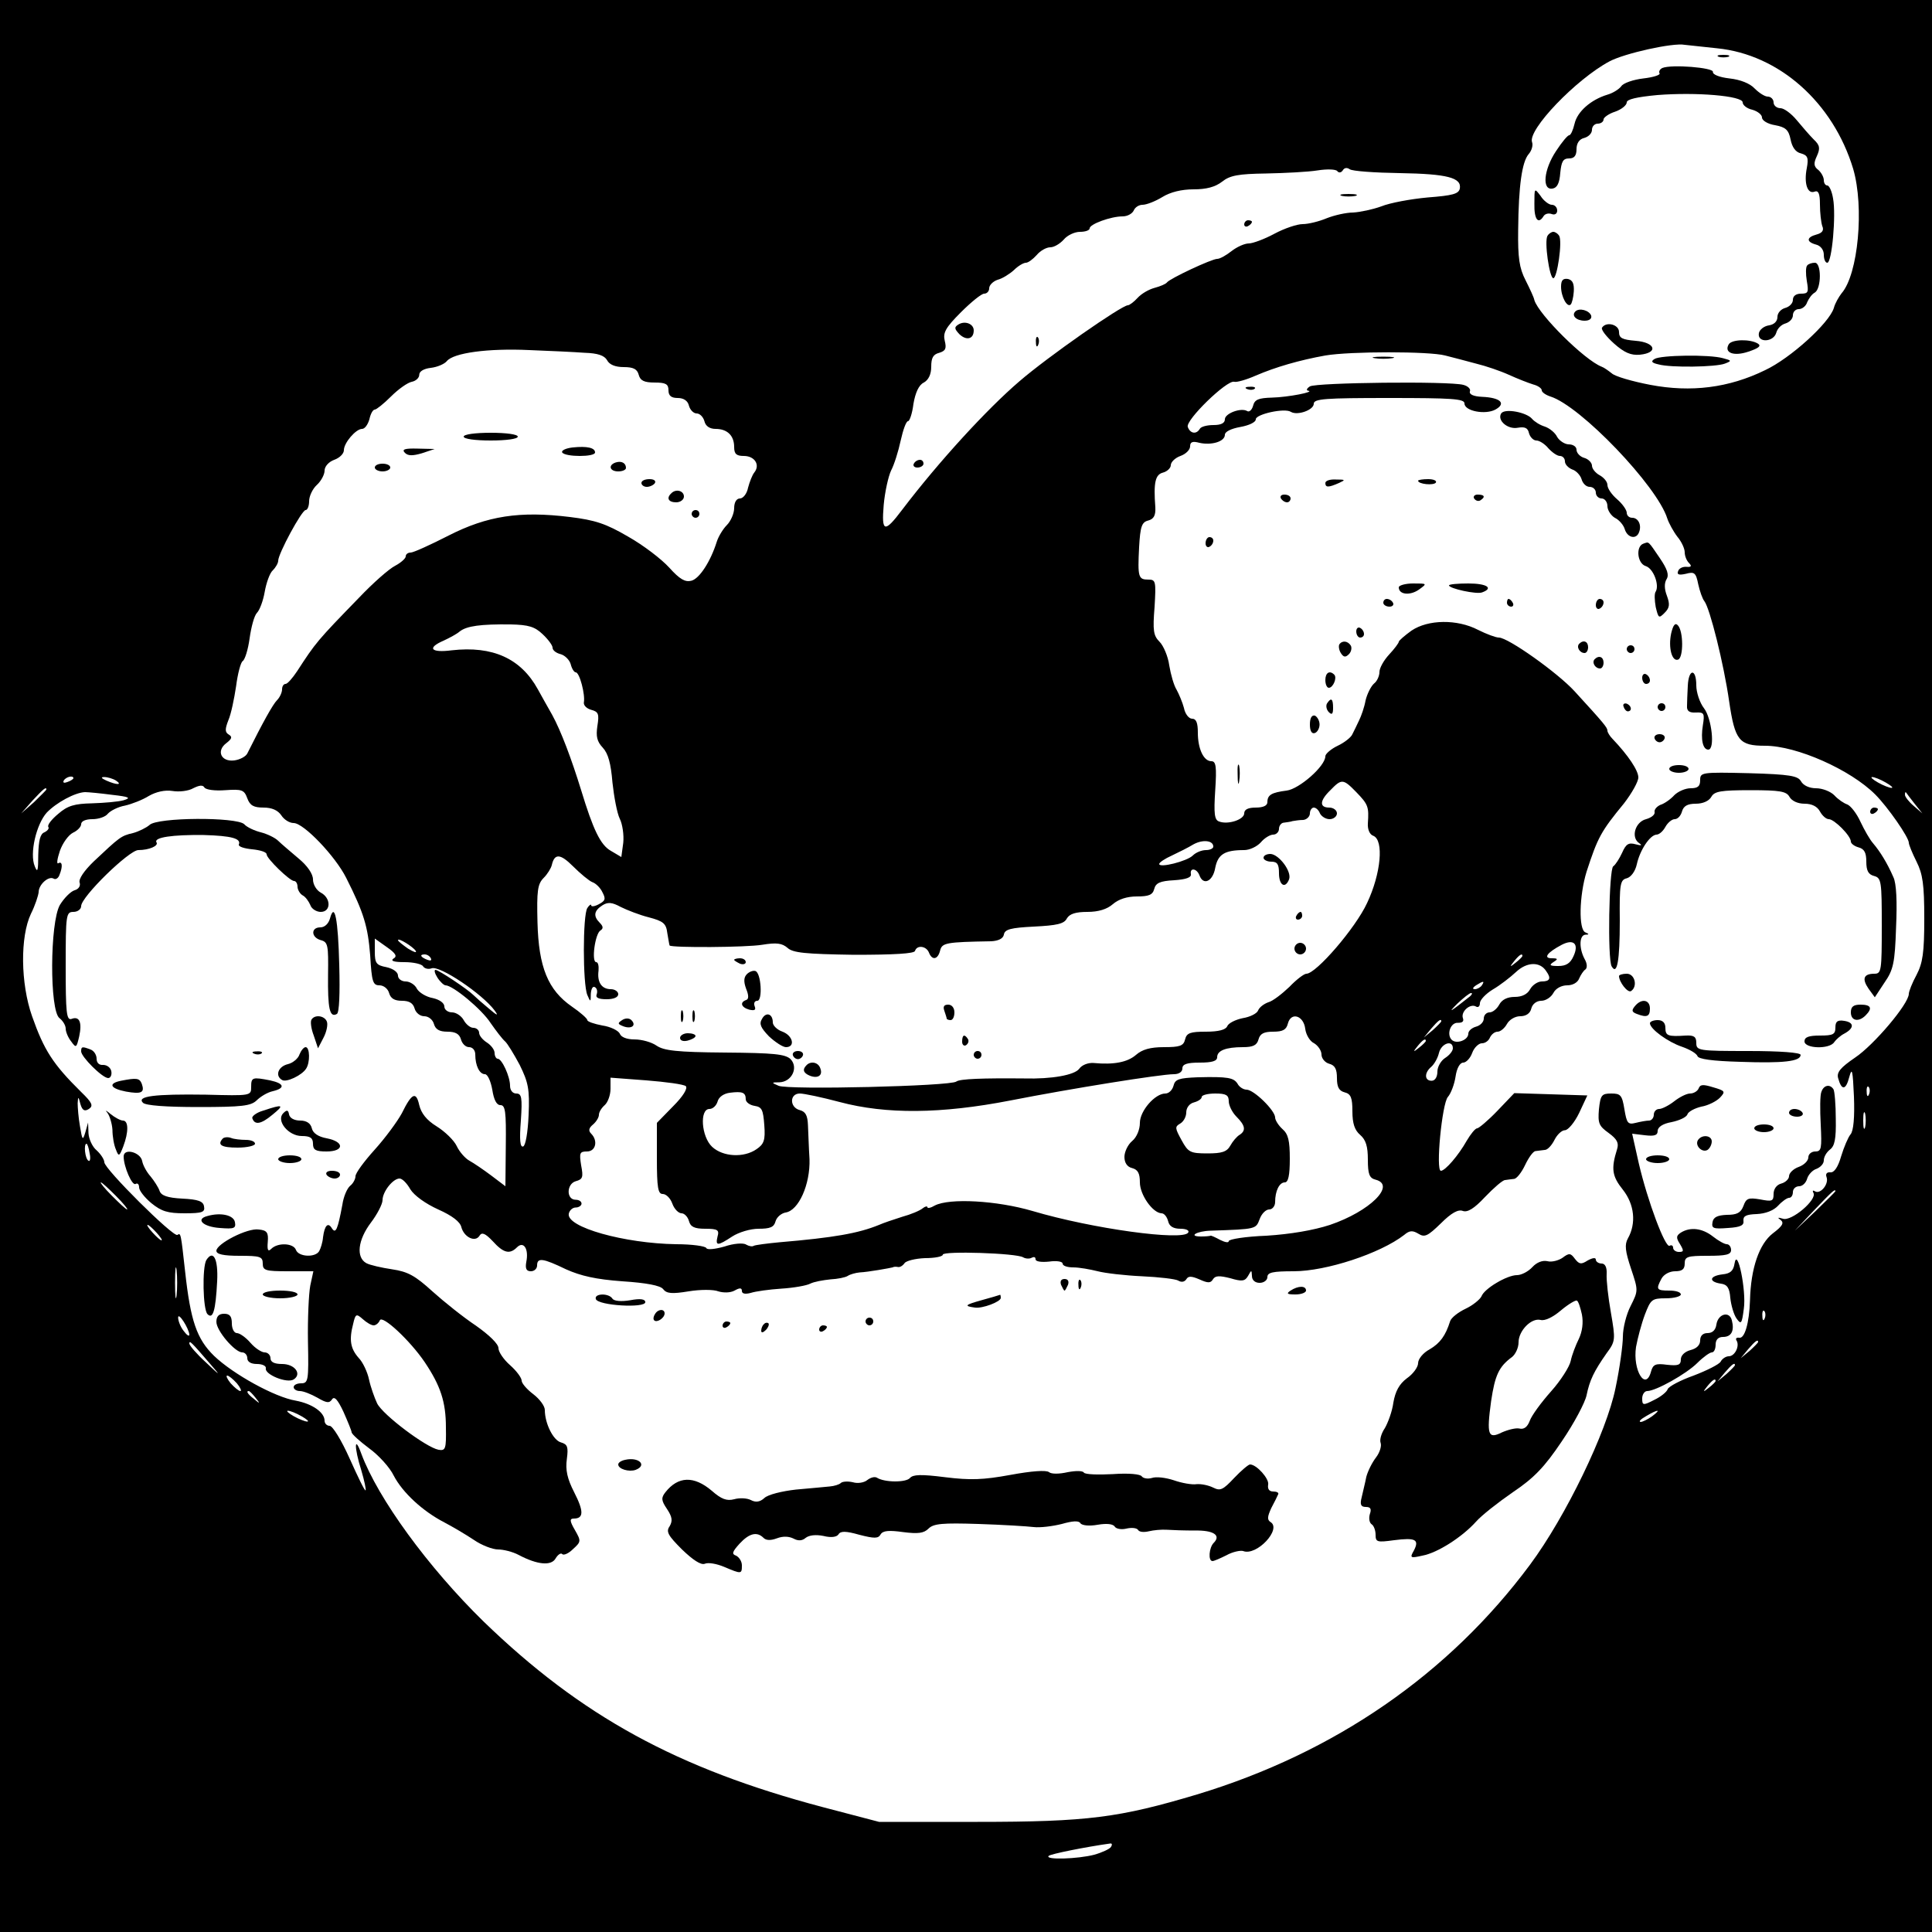 <?xml version="1.0" standalone="no"?>
<!DOCTYPE svg PUBLIC "-//W3C//DTD SVG 20010904//EN"
 "http://www.w3.org/TR/2001/REC-SVG-20010904/DTD/svg10.dtd">
<svg version="1.0" xmlns="http://www.w3.org/2000/svg"
 width="500pt" height="500pt" viewBox="0 0 500 500"
 preserveAspectRatio="xMidYMid meet">
<g transform="translate(0,500) scale(0.1,-0.1)"
fill="#000000" stroke="none">
<path d="M0 2500 l0 -2500 2500 0 2500 0 0 2500 0 2500 -2500 0 -2500 0 0
-2500z m4444 2375 c160 -16 300 -140 352 -312 29 -99 13 -273 -30 -322 -7 -9
-17 -26 -20 -38 -12 -39 -112 -130 -178 -161 -94 -46 -192 -58 -297 -38 -47 9
-92 22 -100 30 -9 7 -20 15 -26 17 -44 17 -162 134 -174 172 -1 7 -12 30 -23
52 -16 31 -20 58 -19 130 1 115 10 176 27 196 8 9 12 23 9 31 -12 32 114 163
200 209 39 21 165 49 195 43 8 -1 46 -5 84 -9z m-969 -316 c4 7 11 8 18 3 7
-5 65 -9 130 -10 123 -2 160 -12 155 -40 -3 -14 -19 -18 -83 -23 -44 -4 -98
-14 -120 -23 -22 -8 -55 -15 -73 -16 -18 0 -49 -7 -69 -15 -19 -8 -47 -15 -62
-15 -14 0 -47 -11 -73 -25 -26 -14 -56 -25 -66 -25 -11 0 -31 -9 -45 -20 -14
-11 -30 -20 -37 -20 -14 0 -123 -51 -130 -61 -3 -4 -17 -10 -32 -14 -15 -4
-34 -15 -44 -26 -9 -10 -21 -19 -25 -19 -16 0 -207 -133 -281 -197 -83 -71
-208 -207 -303 -332 -46 -61 -54 -59 -48 12 3 34 12 74 19 89 8 15 19 50 25
78 6 27 14 50 19 50 4 0 11 20 14 45 5 29 14 49 27 55 12 7 19 21 19 41 0 23
5 32 21 36 16 5 19 11 14 31 -5 21 2 34 42 74 26 26 53 48 60 48 7 0 13 6 13
14 0 8 10 18 22 22 12 3 31 15 42 25 11 11 25 19 31 19 6 0 18 9 28 20 9 11
25 20 35 20 10 0 25 9 35 20 9 11 28 20 42 20 14 0 25 4 25 9 0 11 55 31 85
31 13 0 25 7 29 15 3 8 13 15 23 15 10 0 33 9 51 20 21 13 50 20 81 20 33 0
56 6 74 20 20 16 42 20 113 21 49 1 109 4 134 8 25 4 48 3 51 -2 4 -5 10 -4
14 2z m-1962 -472 c34 -1 51 -7 58 -19 6 -12 22 -18 43 -18 25 0 35 -5 39 -20
4 -15 14 -20 41 -20 29 0 36 -4 36 -20 0 -14 7 -20 24 -20 15 0 26 -7 29 -20
3 -11 12 -20 20 -20 8 0 17 -9 20 -20 3 -13 14 -20 29 -20 30 0 48 -17 48 -47
0 -18 6 -23 25 -23 28 0 43 -23 27 -43 -5 -6 -12 -24 -16 -39 -3 -16 -13 -28
-21 -28 -9 0 -15 -10 -15 -25 0 -14 -9 -34 -19 -44 -10 -10 -22 -30 -26 -43
-16 -51 -45 -96 -66 -101 -16 -4 -30 4 -57 34 -20 22 -67 58 -106 80 -58 34
-86 43 -151 51 -130 16 -214 3 -314 -48 -47 -24 -91 -44 -98 -44 -7 0 -13 -4
-13 -10 0 -5 -12 -16 -27 -24 -16 -8 -58 -45 -94 -83 -108 -111 -112 -116
-160 -190 -12 -18 -25 -33 -30 -33 -5 0 -9 -6 -9 -14 0 -8 -6 -21 -13 -28 -11
-11 -37 -58 -77 -138 -4 -8 -19 -16 -34 -18 -34 -4 -47 25 -20 45 14 11 16 16
6 22 -10 6 -10 14 -1 37 7 16 15 55 20 88 4 32 12 62 17 65 6 4 14 30 18 59 4
29 12 59 19 66 7 7 16 31 20 54 4 23 13 49 21 56 8 8 14 19 14 25 0 18 61 131
71 131 5 0 9 11 9 23 0 13 9 32 20 42 11 10 20 27 20 37 0 11 11 23 25 28 14
5 25 16 25 25 0 19 31 55 47 55 7 0 15 11 19 25 3 14 9 25 14 25 4 0 23 15 42
34 19 19 43 36 54 38 10 2 19 10 19 18 0 9 12 16 30 18 17 2 35 10 41 17 17
22 108 34 214 29 52 -2 117 -5 143 -7z m2227 -7 c19 -5 55 -14 80 -21 25 -6
63 -19 85 -29 22 -10 50 -21 63 -25 12 -3 22 -10 22 -15 0 -5 10 -12 22 -16
78 -24 277 -232 303 -316 4 -12 16 -34 26 -47 11 -13 19 -31 19 -40 0 -10 5
-22 11 -28 8 -8 6 -11 -6 -10 -10 1 -20 -4 -22 -11 -4 -9 2 -11 20 -7 22 6 26
3 32 -27 4 -18 11 -38 16 -44 14 -18 50 -161 64 -259 15 -102 26 -115 93 -115
82 0 221 -62 285 -126 33 -33 87 -111 87 -125 0 -5 9 -27 20 -49 16 -32 20
-59 20 -147 0 -89 -4 -115 -20 -146 -11 -20 -20 -43 -20 -49 0 -26 -91 -133
-139 -165 -38 -26 -48 -38 -44 -53 9 -33 20 -32 29 3 7 26 9 17 12 -51 2 -53
-1 -89 -9 -98 -6 -7 -17 -33 -24 -56 -8 -28 -18 -43 -28 -42 -9 1 -13 -4 -10
-12 7 -18 -16 -46 -30 -37 -5 3 -7 2 -4 -4 11 -17 -57 -75 -79 -67 -13 4 -15
3 -6 -3 10 -8 5 -16 -20 -35 -35 -27 -57 -90 -59 -173 -2 -60 -14 -100 -28
-97 -7 1 -10 -2 -7 -7 9 -14 -4 -41 -20 -41 -7 0 -17 -6 -21 -14 -4 -7 -36
-23 -70 -36 -34 -12 -64 -28 -67 -35 -2 -7 -18 -20 -35 -28 -29 -15 -31 -14
-31 4 0 10 6 19 13 19 22 0 101 44 130 73 15 15 32 27 37 27 6 0 10 9 10 20 0
13 7 20 19 20 22 0 30 16 23 43 -6 25 -36 17 -40 -11 -2 -14 -10 -22 -23 -22
-12 0 -19 -7 -19 -19 0 -12 -9 -21 -25 -25 -15 -4 -25 -14 -25 -24 0 -15 -7
-17 -36 -14 -29 4 -36 1 -41 -17 -14 -53 -48 3 -39 63 4 22 14 60 23 84 15 39
18 42 54 42 22 0 39 5 39 10 0 6 -13 10 -30 10 -33 0 -35 3 -20 31 6 11 21 19
35 19 18 0 25 5 25 20 0 18 7 20 60 20 47 0 60 3 60 15 0 8 -5 15 -11 15 -6 0
-22 9 -36 20 -28 22 -59 25 -83 10 -12 -8 -13 -13 -2 -30 10 -17 10 -20 -3
-20 -8 0 -15 5 -15 11 0 5 -4 8 -9 5 -11 -7 -57 115 -80 214 l-17 76 33 -4
c25 -3 33 0 33 11 0 10 13 19 36 23 19 4 38 12 41 20 2 7 19 16 36 20 18 3 39
14 48 23 15 16 14 18 -17 27 -26 8 -34 8 -38 -3 -3 -7 -13 -13 -22 -13 -9 0
-27 -9 -41 -20 -14 -11 -32 -20 -39 -20 -8 0 -14 -7 -14 -15 0 -8 -6 -15 -12
-15 -7 0 -23 -3 -35 -6 -20 -5 -23 -1 -29 35 -6 37 -10 41 -34 41 -25 0 -28
-4 -32 -41 -3 -36 0 -43 25 -61 22 -16 27 -26 22 -42 -16 -51 -13 -70 15 -105
30 -38 35 -87 13 -126 -9 -16 -7 -33 8 -78 19 -57 19 -57 -1 -97 -11 -21 -20
-57 -20 -79 0 -21 -8 -81 -19 -133 -23 -114 -129 -333 -221 -457 -210 -283
-505 -487 -862 -595 -201 -60 -282 -71 -568 -71 l-255 0 -145 38 c-378 100
-626 236 -879 481 -143 140 -273 318 -316 434 -18 50 -19 17 0 -43 8 -27 13
-51 11 -52 -2 -2 -20 35 -41 82 -21 47 -44 85 -52 85 -7 0 -13 6 -13 13 0 22
-32 44 -74 52 -55 9 -163 69 -212 116 -45 44 -61 91 -75 219 -11 99 -11 100
-20 94 -11 -6 -189 171 -189 188 0 7 -9 21 -20 31 -11 9 -20 29 -21 44 l-1 28
-7 -25 c-7 -23 -8 -21 -14 15 -4 22 -6 49 -6 60 1 18 2 18 7 -2 5 -17 11 -20
22 -13 12 8 9 16 -20 44 -73 72 -96 108 -127 196 -30 85 -31 206 -3 265 11 22
19 47 20 56 0 20 26 43 39 35 5 -3 12 1 15 10 9 22 7 36 -3 30 -5 -3 -3 11 4
32 7 20 22 41 34 47 11 5 21 15 21 22 0 8 12 13 29 13 16 0 34 6 40 14 7 8 27
18 44 21 18 4 46 15 62 25 19 11 42 16 61 13 18 -3 42 0 54 7 16 8 25 9 29 2
4 -6 27 -9 54 -7 43 3 49 1 57 -21 7 -19 17 -24 42 -24 22 0 37 -7 46 -20 7
-11 21 -20 32 -20 26 0 108 -86 136 -142 46 -91 56 -126 62 -200 4 -69 7 -78
24 -78 11 0 22 -9 25 -20 4 -14 14 -20 33 -20 19 0 29 -6 33 -20 3 -11 14 -20
25 -20 11 0 22 -9 25 -20 4 -14 14 -20 35 -20 21 0 31 -6 35 -20 3 -11 12 -20
21 -20 9 0 16 -8 16 -19 0 -29 11 -51 25 -51 7 0 15 -18 19 -40 4 -26 11 -40
21 -40 13 0 15 -17 14 -105 l-1 -105 -37 28 c-20 15 -45 32 -56 38 -11 6 -26
23 -33 38 -7 15 -31 38 -52 51 -26 16 -40 34 -45 55 -8 36 -19 32 -45 -21 -12
-22 -43 -64 -70 -94 -28 -31 -50 -61 -50 -69 0 -7 -6 -19 -14 -25 -8 -7 -17
-28 -20 -49 -12 -64 -17 -76 -27 -61 -10 17 -19 8 -23 -23 -1 -13 -6 -29 -10
-36 -10 -17 -53 -15 -60 3 -6 18 -47 20 -64 3 -8 -8 -11 -4 -9 18 2 24 -2 30
-23 32 -29 5 -110 -37 -110 -55 0 -9 18 -13 60 -13 53 0 60 -2 60 -20 0 -18 7
-20 65 -20 l66 0 -8 -37 c-4 -21 -7 -86 -6 -145 2 -101 1 -108 -18 -108 -10 0
-19 -4 -19 -10 0 -5 7 -10 16 -10 9 0 29 -8 45 -17 24 -14 31 -15 38 -5 6 10
15 0 30 -32 11 -25 21 -49 21 -53 1 -5 21 -23 45 -41 25 -18 54 -50 64 -71 23
-44 75 -92 131 -121 21 -11 55 -31 76 -45 20 -14 49 -25 63 -25 14 0 38 -6 53
-14 49 -26 85 -29 96 -9 6 10 14 15 17 11 4 -4 17 2 28 13 21 19 21 21 5 49
-14 24 -14 30 -3 30 26 0 26 19 1 68 -18 35 -23 58 -19 86 4 31 2 38 -15 43
-20 5 -42 49 -42 84 0 10 -13 28 -30 41 -16 12 -30 28 -30 35 0 7 -13 25 -30
40 -16 14 -30 34 -30 44 0 11 -24 34 -58 58 -33 22 -83 62 -113 89 -44 40 -63
51 -104 57 -27 4 -58 11 -67 16 -27 15 -22 60 12 105 16 21 30 48 30 58 0 22
27 56 44 56 7 0 19 -12 28 -28 10 -16 39 -37 72 -52 36 -16 57 -32 60 -46 7
-26 36 -40 47 -22 6 10 15 6 34 -14 28 -31 44 -35 63 -16 17 17 31 -4 24 -38
-3 -17 0 -24 12 -24 9 0 16 7 16 15 0 21 15 19 75 -10 38 -17 77 -26 146 -31
62 -4 98 -11 105 -20 9 -12 23 -13 66 -6 30 5 65 5 77 0 13 -4 31 -4 42 2 14
8 19 7 19 -1 0 -7 8 -9 23 -5 12 4 48 9 79 11 32 2 66 8 75 13 10 5 33 9 52
11 19 1 39 5 45 9 6 4 20 8 31 9 22 1 77 11 85 13 3 2 9 2 14 1 5 -1 12 3 17
10 4 6 28 12 53 13 25 0 46 4 46 9 0 10 191 4 208 -7 7 -4 17 -4 22 -1 6 3 10
2 10 -4 0 -6 15 -8 35 -6 20 3 35 0 35 -5 0 -6 12 -10 28 -10 15 0 43 -5 63
-10 19 -5 71 -11 115 -13 44 -2 86 -7 93 -11 8 -5 16 -4 21 3 5 9 13 9 34 0
22 -10 29 -10 35 0 6 10 17 10 45 3 30 -9 38 -8 46 6 9 16 9 16 10 0 0 -11 8
-18 20 -18 11 0 20 7 20 15 0 12 14 15 68 15 84 0 224 46 286 94 14 12 22 12
37 3 16 -10 24 -6 58 27 27 27 45 37 57 32 12 -4 29 6 57 36 23 24 46 44 52
44 5 1 16 2 23 3 7 0 20 17 29 36 9 19 21 36 27 36 6 1 17 2 24 3 7 0 18 12
25 26 7 14 19 25 27 25 8 0 25 20 37 45 l21 45 -94 3 -95 3 -44 -46 c-24 -25
-48 -45 -52 -45 -5 0 -17 -15 -27 -32 -22 -39 -56 -78 -67 -78 -14 0 3 174 18
191 8 9 17 33 20 53 3 21 11 36 20 36 7 0 18 11 23 25 5 14 17 25 25 25 9 0
18 7 21 15 4 8 12 15 20 15 7 0 18 9 24 20 6 11 21 20 34 20 15 0 26 7 29 20
3 12 14 20 26 20 11 0 25 9 31 20 6 12 21 20 36 20 14 0 27 7 31 18 4 9 11 20
16 23 5 4 5 15 -2 27 -15 28 -14 62 2 63 10 0 10 2 0 6 -18 7 -16 95 3 157 29
89 37 104 97 177 20 26 37 56 37 67 0 18 -26 57 -67 100 -7 7 -13 17 -13 21 0
8 -9 19 -85 102 -44 48 -172 139 -196 139 -8 0 -32 9 -54 20 -54 28 -129 27
-172 -2 -18 -13 -33 -26 -33 -29 0 -3 -11 -18 -25 -33 -14 -15 -25 -35 -25
-45 0 -10 -6 -24 -14 -30 -8 -7 -18 -27 -22 -44 -3 -17 -11 -40 -17 -52 -5
-11 -13 -27 -17 -35 -3 -8 -21 -22 -38 -30 -17 -8 -32 -21 -32 -27 0 -26 -68
-85 -100 -89 -39 -5 -50 -11 -50 -30 0 -9 -11 -14 -30 -14 -20 0 -30 -5 -30
-15 0 -16 -42 -30 -65 -21 -12 4 -14 20 -10 81 4 61 2 75 -10 75 -20 0 -35 32
-35 74 0 25 -4 36 -15 36 -8 0 -18 12 -21 28 -4 15 -13 36 -19 47 -7 11 -15
39 -19 63 -3 23 -15 51 -25 61 -16 16 -18 29 -13 90 4 67 3 71 -16 71 -26 0
-28 6 -24 84 3 54 7 65 24 69 14 4 19 13 18 34 -5 65 0 85 20 90 11 3 20 12
20 19 0 8 11 19 25 24 14 5 25 16 25 25 0 11 6 14 24 9 31 -7 66 3 66 21 0 8
17 16 40 20 22 4 40 12 40 20 0 13 75 30 91 19 17 -10 59 5 59 21 0 13 29 15
195 15 162 0 195 -2 195 -14 0 -20 54 -30 80 -16 29 16 13 31 -34 33 -22 1
-34 6 -32 14 3 6 -5 14 -17 17 -37 10 -381 6 -397 -4 -8 -5 -10 -10 -5 -11 21
-3 -52 -17 -93 -18 -35 -1 -45 -5 -49 -21 -3 -11 -10 -17 -15 -14 -16 10 -58
-6 -58 -21 0 -10 -10 -15 -29 -15 -17 0 -33 -4 -36 -10 -9 -15 -25 -12 -31 5
-7 17 101 122 120 117 6 -2 31 5 56 16 51 22 113 40 180 52 65 11 269 11 310
0z m-2336 -721 c14 -13 26 -29 26 -35 0 -7 9 -14 21 -17 11 -3 23 -15 26 -26
3 -12 9 -21 13 -21 10 0 25 -58 21 -78 -1 -8 8 -16 19 -19 19 -5 21 -11 16
-42 -4 -27 -1 -40 14 -56 14 -15 21 -41 25 -90 4 -37 12 -80 19 -94 7 -14 11
-42 9 -62 l-5 -37 -27 16 c-27 15 -46 55 -77 157 -25 81 -52 153 -75 195 -13
23 -30 53 -37 66 -44 80 -117 113 -223 101 -54 -7 -65 6 -21 25 15 7 34 17 42
24 18 14 54 19 132 18 46 -1 62 -6 82 -25z m-1214 -373 c0 -2 -7 -7 -16 -10
-8 -3 -12 -2 -9 4 6 10 25 14 25 6z m110 -6 c18 -12 2 -12 -25 0 -13 6 -15 9
-5 9 8 0 22 -4 30 -9z m4580 -5 c14 -8 21 -14 15 -14 -5 0 -21 6 -35 14 -14 8
-20 14 -15 14 6 0 21 -6 35 -14z m-1370 -25 c31 -32 33 -38 30 -81 -1 -16 5
-29 14 -32 28 -11 20 -98 -16 -174 -30 -65 -132 -183 -157 -183 -6 0 -26 -15
-44 -34 -19 -18 -43 -37 -55 -40 -11 -4 -23 -13 -26 -21 -3 -8 -21 -17 -40
-20 -19 -4 -37 -13 -40 -21 -4 -9 -22 -14 -55 -14 -40 0 -50 -3 -54 -20 -4
-17 -14 -20 -55 -20 -35 0 -56 -6 -72 -20 -22 -19 -57 -26 -110 -21 -14 1 -30
-5 -37 -15 -12 -16 -70 -27 -143 -25 -106 1 -166 -1 -175 -8 -14 -12 -436 -22
-460 -11 -19 8 -19 9 2 9 32 1 50 38 29 60 -14 13 -43 16 -170 17 -125 1 -158
5 -177 18 -13 9 -38 16 -57 16 -20 0 -35 6 -38 15 -4 8 -24 18 -45 21 -21 4
-39 10 -39 14 0 4 -18 20 -40 35 -62 43 -86 102 -89 218 -2 81 0 99 16 115 10
10 19 25 21 33 7 31 22 30 55 -3 19 -19 42 -38 50 -41 9 -3 21 -15 26 -26 9
-17 8 -22 -9 -31 -11 -6 -20 -7 -20 -3 0 4 -5 1 -10 -7 -12 -18 -12 -197 0
-225 8 -19 9 -19 9 3 1 13 5 21 11 17 5 -3 7 -11 4 -19 -3 -8 5 -12 26 -12 18
0 30 5 30 13 0 7 -9 13 -19 13 -24 0 -36 18 -32 48 1 12 -1 22 -6 22 -13 0 -3
74 11 82 8 5 7 11 -2 20 -17 17 -15 31 7 45 14 9 25 8 47 -4 16 -8 49 -21 73
-27 38 -10 45 -16 48 -41 3 -16 5 -31 6 -32 7 -6 199 -5 240 2 37 6 51 4 65
-8 14 -13 46 -16 172 -18 104 0 156 3 158 10 5 16 29 13 36 -4 8 -21 23 -19
29 5 5 20 15 22 132 24 19 1 31 7 33 17 2 14 18 18 78 21 59 3 78 7 85 21 7
12 23 17 53 17 29 0 51 7 66 20 15 13 37 20 62 20 31 0 41 4 45 19 4 16 15 21
52 23 30 2 45 7 43 16 -3 17 15 15 22 -3 10 -28 35 -16 41 19 7 35 24 46 75
46 14 0 33 9 43 20 9 11 24 20 32 20 8 0 15 7 15 15 0 8 6 16 13 16 6 1 17 2
22 4 6 1 18 3 28 3 9 1 17 9 17 17 0 8 5 15 10 15 6 0 13 -7 16 -15 4 -8 15
-15 25 -15 10 0 19 7 19 15 0 8 -9 15 -20 15 -26 0 -25 18 3 45 29 30 33 30
67 -5z m-3390 7 c0 -2 -15 -16 -32 -33 l-33 -29 29 33 c28 30 36 37 36 29z
m170 -14 c45 -5 50 -8 30 -14 -14 -4 -51 -7 -82 -8 -45 -1 -63 -6 -87 -27 -17
-14 -29 -29 -26 -34 3 -4 -2 -10 -10 -14 -11 -4 -15 -21 -16 -58 0 -42 -2 -48
-9 -30 -14 33 4 109 31 139 25 26 73 52 99 53 8 0 40 -3 70 -7z m4665 -23 l20
-25 -22 19 c-13 11 -23 24 -23 29 0 6 1 8 3 6 1 -2 11 -15 22 -29z m-1815
-111 c0 -5 -9 -9 -19 -9 -11 0 -26 -6 -34 -14 -15 -15 -87 -33 -87 -22 0 4 15
14 33 22 17 8 43 21 56 29 24 13 51 10 51 -6z m-2122 -290 c-8 -6 2 -9 29 -9
23 0 45 -5 48 -11 4 -6 14 -8 22 -5 21 8 131 -66 163 -109 11 -15 7 -14 -15 5
-17 14 -34 29 -40 35 -15 15 -90 65 -98 65 -4 0 -2 -9 5 -20 7 -11 17 -20 21
-20 19 0 94 -62 117 -98 14 -20 30 -41 37 -47 6 -5 23 -33 38 -61 22 -45 26
-62 23 -130 -2 -46 -8 -79 -14 -81 -8 -3 -10 17 -6 67 4 60 2 70 -12 70 -9 0
-16 8 -16 20 0 24 -21 70 -32 70 -4 0 -8 7 -8 15 0 8 -9 20 -20 27 -11 7 -20
18 -20 25 0 7 -7 13 -15 13 -8 0 -19 9 -25 20 -6 11 -20 20 -30 20 -11 0 -20
7 -20 15 0 9 -12 18 -30 22 -17 3 -35 14 -41 24 -5 11 -19 19 -29 19 -11 0
-20 7 -20 15 0 9 -12 18 -30 22 -26 5 -30 10 -30 40 l0 34 31 -22 c23 -16 28
-24 17 -30z m58 20 c3 -6 -5 -3 -20 6 -14 10 -26 19 -26 22 0 7 39 -17 46 -28z
m2996 -14 c-8 -18 -19 -25 -39 -25 -22 0 -25 2 -13 10 13 8 12 10 -4 10 -23 0
-12 15 26 35 31 16 45 2 30 -30z m-2957 -5 c3 -6 -1 -7 -9 -4 -18 7 -21 14 -7
14 6 0 13 -4 16 -10z m2825 6 c0 -2 -8 -10 -17 -17 -16 -13 -17 -12 -4 4 13
16 21 21 21 13z m62 -40 c13 -18 9 -26 -12 -26 -10 0 -24 -9 -30 -20 -7 -13
-21 -20 -40 -20 -19 0 -33 -7 -40 -20 -6 -11 -17 -20 -25 -20 -8 0 -15 -7 -15
-16 0 -9 -9 -18 -20 -21 -11 -3 -20 -11 -20 -18 0 -17 -31 -28 -43 -16 -14 14
-3 46 17 44 11 0 15 4 12 12 -6 17 19 39 34 30 5 -3 10 0 10 9 0 8 15 24 33
35 19 11 46 32 61 46 28 26 62 27 78 1z m-167 -36 c-3 -5 -12 -10 -18 -10 -7
0 -6 4 3 10 19 12 23 12 15 0z m-30 -28 c-53 -42 -60 -46 -33 -19 16 15 31 27
35 27 4 0 3 -3 -2 -8z m-427 -85 c2 -15 12 -32 23 -37 10 -6 19 -19 19 -29 0
-10 9 -21 20 -24 15 -4 20 -14 20 -37 0 -23 5 -33 20 -37 16 -4 20 -14 20 -49
0 -32 6 -49 20 -61 15 -13 20 -30 20 -64 0 -38 4 -48 20 -52 54 -14 -15 -82
-118 -117 -43 -14 -102 -24 -164 -28 -54 -2 -98 -9 -98 -14 0 -5 -10 -3 -22 3
-13 7 -24 12 -25 11 -2 -1 -13 -2 -25 -2 -34 0 -11 14 25 15 119 4 117 4 127
30 5 14 16 25 25 25 8 0 15 9 15 19 0 29 11 51 25 51 9 0 13 18 13 61 0 47 -4
64 -19 77 -10 9 -19 23 -19 30 0 18 -55 72 -74 72 -8 0 -19 7 -23 15 -10 16
-25 19 -104 17 -48 -2 -58 -5 -62 -22 -3 -11 -12 -20 -21 -20 -27 0 -66 -45
-66 -76 0 -17 -8 -37 -20 -47 -11 -9 -20 -28 -20 -41 0 -15 7 -26 20 -29 15
-4 20 -14 20 -37 0 -32 33 -79 56 -80 7 0 14 -9 17 -20 3 -14 14 -20 32 -20
14 0 24 -4 20 -10 -14 -22 -248 10 -403 56 -92 27 -215 34 -253 14 -10 -6 -19
-8 -19 -4 0 3 -6 2 -12 -3 -7 -6 -31 -16 -53 -22 -22 -7 -49 -16 -60 -21 -54
-22 -117 -33 -258 -45 -32 -3 -62 -7 -66 -9 -4 -3 -13 -1 -20 3 -7 5 -33 3
-56 -5 -25 -7 -45 -9 -47 -4 -2 5 -37 10 -78 10 -134 2 -285 44 -278 79 2 9
10 16 18 16 8 0 15 5 15 10 0 6 -7 10 -15 10 -25 0 -24 41 0 48 18 5 20 10 14
41 -5 32 -4 36 15 36 23 0 29 28 11 46 -8 8 -6 15 5 24 8 7 15 18 15 25 0 7 7
18 15 25 8 7 15 26 15 42 l0 29 93 -7 c50 -4 96 -10 102 -15 5 -6 -7 -26 -33
-52 l-42 -43 0 -92 c0 -76 3 -92 15 -92 9 0 20 -11 25 -25 5 -14 16 -25 24
-25 7 0 16 -9 19 -20 4 -15 14 -20 42 -20 32 0 37 -3 32 -20 -6 -25 0 -25 38
0 17 11 47 20 68 20 30 0 40 4 44 19 3 11 15 21 26 23 34 5 64 73 62 138 -2
30 -3 70 -4 88 -1 25 -6 35 -21 39 -27 7 -27 43 0 43 11 0 58 -10 103 -22 120
-32 262 -31 442 4 158 31 389 68 423 68 13 0 22 6 22 15 0 11 12 15 45 15 32
0 45 4 45 14 0 17 22 26 67 26 26 0 36 5 40 20 4 15 14 20 38 20 25 0 34 5 38
21 8 31 41 21 45 -14z m352 20 c0 -2 -10 -12 -22 -23 l-23 -19 19 23 c18 21
26 27 26 19z m-40 -51 c0 -2 -8 -10 -17 -17 -16 -13 -17 -12 -4 4 13 16 21 21
21 13z m70 -19 c0 -7 -9 -18 -20 -25 -11 -7 -20 -23 -20 -35 0 -14 -6 -24 -15
-24 -19 0 -19 21 -1 36 8 7 17 23 20 36 6 25 36 35 36 12z m1077 -119 c-3 -8
-6 -5 -6 6 -1 11 2 17 5 13 3 -3 4 -12 1 -19z m-2907 -13 c0 -7 10 -15 23 -17
19 -3 22 -10 25 -50 3 -39 -1 -49 -20 -62 -33 -23 -87 -20 -115 6 -28 26 -33
98 -7 98 9 0 18 9 21 19 3 12 16 21 32 23 32 4 41 1 41 -17z m1250 -5 c0 -11
9 -29 20 -40 23 -23 25 -36 8 -47 -7 -4 -18 -17 -24 -28 -9 -16 -22 -20 -59
-20 -45 0 -50 3 -67 34 -17 31 -18 35 -4 43 9 5 16 18 16 29 0 12 8 23 20 26
11 3 20 9 20 14 0 5 16 9 35 9 28 0 35 -4 35 -20z m1647 -67 c-3 -10 -5 -2 -5
17 0 19 2 27 5 18 2 -10 2 -26 0 -35z m-4595 -68 c3 -13 1 -22 -3 -19 -9 5
-13 44 -5 44 2 0 6 -11 8 -25z m68 -110 c19 -19 32 -35 29 -35 -3 0 -20 16
-39 35 -19 19 -32 35 -29 35 3 0 20 -16 39 -35z m4450 12 c0 -1 -24 -25 -52
-52 l-53 -50 50 53 c46 48 55 57 55 49z m-4345 -107 c10 -11 16 -20 13 -20 -3
0 -13 9 -23 20 -10 11 -16 20 -13 20 3 0 13 -9 23 -20z m52 -162 c-2 -18 -4
-4 -4 32 0 36 2 50 4 33 2 -18 2 -48 0 -65z m4110 -60 c-3 -8 -6 -5 -6 6 -1
11 2 17 5 13 3 -3 4 -12 1 -19z m-4077 -42 c0 -6 -7 -1 -15 10 -8 10 -14 26
-14 34 0 16 28 -28 29 -44z m477 24 c6 0 13 6 16 13 6 15 78 -52 116 -108 41
-61 55 -103 55 -169 1 -56 -1 -61 -19 -58 -32 6 -144 90 -159 120 -7 15 -17
43 -21 62 -4 19 -16 45 -27 56 -21 24 -25 46 -14 88 6 26 8 27 25 12 10 -9 22
-16 28 -16z m-422 -101 c27 -31 26 -31 -13 6 -23 21 -42 43 -42 48 0 9 5 4 55
-54z m4005 58 c0 -2 -10 -12 -22 -23 l-23 -19 19 23 c18 21 26 27 26 19z m-60
-60 c0 -2 -10 -12 -22 -23 l-23 -19 19 23 c18 21 26 27 26 19z m-3877 -47 c9
-11 13 -20 9 -20 -4 0 -15 9 -25 20 -9 11 -13 20 -9 20 4 0 15 -9 25 -20z
m3827 6 c0 -2 -8 -10 -17 -17 -16 -13 -17 -12 -4 4 13 16 21 21 21 13z m-3779
-43 c13 -16 12 -17 -3 -4 -17 13 -22 21 -14 21 2 0 10 -8 17 -17z m119 -48
c14 -8 21 -14 15 -14 -5 0 -21 6 -35 14 -14 8 -20 14 -15 14 6 0 21 -6 35 -14z
m3496 0 c-11 -8 -25 -15 -30 -15 -6 1 0 7 14 15 32 19 40 18 16 0z m-1401
-1115 c-3 -5 -22 -14 -43 -20 -42 -11 -129 -14 -118 -3 5 5 95 23 159 32 5 1
6 -3 2 -9z"/>
<path d="M4448 4853 c6 -2 18 -2 25 0 6 3 1 5 -13 5 -14 0 -19 -2 -12 -5z"/>
<path d="M4302 4824 c-6 -3 -10 -9 -7 -14 2 -4 -16 -10 -42 -13 -26 -3 -52
-12 -57 -20 -6 -8 -22 -18 -36 -22 -43 -13 -78 -44 -85 -75 -4 -17 -10 -30
-14 -30 -4 0 -19 -18 -34 -41 -32 -48 -37 -102 -9 -97 12 2 18 14 20 41 3 29
7 37 23 37 13 0 19 7 19 24 0 15 7 26 20 29 11 3 20 12 20 21 0 9 7 16 15 16
8 0 15 5 15 11 0 5 14 15 30 20 17 6 30 17 30 24 0 8 26 14 79 19 101 8 221
-2 221 -19 0 -7 11 -16 25 -19 14 -4 25 -13 25 -20 0 -8 15 -17 34 -20 27 -5
35 -12 40 -37 4 -20 13 -33 27 -36 17 -5 20 -11 15 -38 -8 -40 2 -68 20 -61
10 4 14 -5 14 -33 0 -22 3 -47 6 -56 5 -11 0 -18 -15 -22 -26 -7 -27 -19 -1
-26 12 -3 20 -14 20 -26 0 -12 4 -21 9 -21 12 0 23 123 15 166 -3 19 -10 34
-15 34 -5 0 -9 6 -9 14 0 7 -6 19 -14 26 -12 9 -13 17 -4 36 9 20 8 28 -8 43
-10 10 -30 33 -44 50 -14 17 -33 31 -42 31 -10 0 -18 7 -18 15 0 8 -7 15 -15
15 -8 0 -23 10 -34 21 -12 13 -37 23 -65 26 -26 3 -44 10 -43 17 2 11 -107 20
-131 10z"/>
<path d="M3971 4473 c-1 -41 10 -55 24 -32 4 6 13 8 21 5 8 -3 14 1 14 9 0 8
-6 15 -14 15 -7 0 -21 10 -29 23 -16 21 -16 21 -16 -20z"/>
<path d="M4005 4390 c-9 -14 5 -110 15 -110 10 0 24 96 15 110 -3 5 -10 10
-15 10 -5 0 -12 -5 -15 -10z"/>
<path d="M4677 4313 c-4 -4 -4 -22 -1 -40 5 -29 4 -33 -15 -33 -13 0 -21 -6
-21 -16 0 -9 -9 -18 -20 -21 -11 -3 -20 -13 -20 -23 0 -12 -9 -20 -22 -22 -13
-2 -24 -11 -26 -20 -5 -26 38 -24 45 1 3 11 13 21 24 24 10 3 19 12 19 21 0 9
7 16 15 16 9 0 19 8 22 18 4 9 12 21 20 25 17 11 17 77 0 77 -8 0 -17 -3 -20
-7z"/>
<path d="M4040 4258 c0 -26 16 -55 25 -46 3 3 7 18 8 34 1 20 -3 29 -15 32
-13 2 -18 -3 -18 -20z"/>
<path d="M4077 4194 c-11 -11 3 -24 24 -24 12 0 19 5 17 13 -5 14 -31 21 -41
11z"/>
<path d="M4146 4152 c-3 -5 11 -23 31 -41 27 -24 44 -31 67 -29 49 5 40 32
-11 36 -35 3 -43 7 -43 23 0 19 -33 28 -44 11z"/>
<path d="M4474 4109 c-13 -22 13 -32 51 -19 27 9 34 15 24 21 -20 12 -67 11
-75 -2z"/>
<path d="M4282 4071 c-10 -6 -8 -10 10 -14 32 -9 149 -7 172 2 18 7 18 8 -5
14 -35 10 -162 8 -177 -2z"/>
<path d="M3473 4493 c9 -2 25 -2 35 0 9 3 1 5 -18 5 -19 0 -27 -2 -17 -5z"/>
<path d="M3220 4419 c0 -5 5 -7 10 -4 6 3 10 8 10 11 0 2 -4 4 -10 4 -5 0 -10
-5 -10 -11z"/>
<path d="M2480 4160 c-11 -7 -10 -11 3 -25 18 -17 37 -13 37 10 0 17 -23 26
-40 15z"/>
<path d="M2681 4114 c0 -11 3 -14 6 -6 3 7 2 16 -1 19 -3 4 -6 -2 -5 -13z"/>
<path d="M2365 3800 c-3 -5 1 -10 9 -10 9 0 16 5 16 10 0 6 -4 10 -9 10 -6 0
-13 -4 -16 -10z"/>
<path d="M1200 3870 c0 -6 30 -10 70 -10 40 0 70 4 70 10 0 6 -30 10 -70 10
-40 0 -70 -4 -70 -10z"/>
<path d="M1482 3842 c-18 -2 -30 -8 -27 -13 8 -12 85 -12 85 0 0 12 -20 17
-58 13z"/>
<path d="M1048 3828 c8 -8 20 -8 44 -1 l33 11 -44 1 c-34 1 -42 -2 -33 -11z"/>
<path d="M1593 3803 c-20 -7 -15 -23 7 -23 11 0 20 4 20 9 0 13 -12 19 -27 14z"/>
<path d="M970 3790 c0 -5 9 -10 20 -10 11 0 20 5 20 10 0 6 -9 10 -20 10 -11
0 -20 -4 -20 -10z"/>
<path d="M1660 3750 c0 -5 6 -10 14 -10 8 0 18 5 21 10 3 6 -3 10 -14 10 -12
0 -21 -4 -21 -10z"/>
<path d="M1737 3723 c-13 -12 -7 -23 13 -23 11 0 20 7 20 15 0 15 -21 21 -33
8z"/>
<path d="M1790 3670 c0 -5 5 -10 10 -10 6 0 10 5 10 10 0 6 -4 10 -10 10 -5 0
-10 -4 -10 -10z"/>
<path d="M3558 4073 c12 -2 32 -2 45 0 12 2 2 4 -23 4 -25 0 -35 -2 -22 -4z"/>
<path d="M3228 3993 c7 -3 16 -2 19 1 4 3 -2 6 -13 5 -11 0 -14 -3 -6 -6z"/>
<path d="M3885 3930 c-11 -18 17 -42 43 -37 18 3 26 0 29 -14 3 -11 12 -19 19
-19 8 0 22 -9 31 -20 10 -11 23 -20 30 -20 7 0 13 -6 13 -14 0 -8 9 -17 19
-21 10 -3 21 -15 24 -25 3 -11 12 -20 21 -20 9 0 16 -7 16 -15 0 -8 7 -15 15
-15 8 0 15 -9 15 -20 0 -10 9 -24 19 -30 11 -5 23 -19 26 -30 7 -22 30 -27 37
-7 7 18 -2 37 -18 37 -8 0 -14 6 -14 13 0 7 -11 23 -25 35 -14 12 -25 28 -25
37 0 8 -9 19 -20 25 -11 6 -20 17 -20 25 0 7 -9 17 -20 20 -11 3 -20 13 -20
21 0 8 -9 14 -20 14 -10 0 -24 9 -30 19 -5 11 -20 23 -32 27 -13 4 -27 13 -33
20 -14 17 -71 28 -80 14z"/>
<path d="M3430 3750 c0 -12 8 -12 35 0 18 8 17 9 -7 9 -16 1 -28 -3 -28 -9z"/>
<path d="M3670 3756 c0 -9 40 -13 46 -5 3 5 -6 9 -20 9 -14 0 -26 -2 -26 -4z"/>
<path d="M3315 3710 c3 -5 10 -10 16 -10 5 0 9 5 9 10 0 6 -7 10 -16 10 -8 0
-12 -4 -9 -10z"/>
<path d="M3815 3710 c4 -6 11 -8 16 -5 14 9 11 15 -7 15 -8 0 -12 -5 -9 -10z"/>
<path d="M3120 3594 c0 -8 5 -12 10 -9 6 3 10 10 10 16 0 5 -4 9 -10 9 -5 0
-10 -7 -10 -16z"/>
<path d="M4253 3593 c-20 -7 -16 -51 6 -58 20 -6 36 -49 26 -66 -4 -5 -3 -23
0 -40 7 -29 8 -30 23 -15 13 13 14 22 6 44 -7 18 -7 33 -1 43 7 11 2 26 -17
54 -32 47 -28 43 -43 38z"/>
<path d="M3620 3480 c0 -19 29 -22 52 -6 22 16 22 16 -15 16 -20 0 -37 -5 -37
-10z"/>
<path d="M3750 3485 c0 -8 72 -24 86 -18 30 11 12 23 -36 23 -27 0 -50 -2 -50
-5z"/>
<path d="M3580 3440 c0 -5 7 -10 16 -10 8 0 12 5 9 10 -3 6 -10 10 -16 10 -5
0 -9 -4 -9 -10z"/>
<path d="M3900 3440 c0 -5 5 -10 11 -10 5 0 7 5 4 10 -3 6 -8 10 -11 10 -2 0
-4 -4 -4 -10z"/>
<path d="M4130 3434 c0 -8 5 -12 10 -9 6 3 10 10 10 16 0 5 -4 9 -10 9 -5 0
-10 -7 -10 -16z"/>
<path d="M4325 3361 c-8 -37 2 -74 18 -68 14 5 14 74 -1 89 -7 7 -12 0 -17
-21z"/>
<path d="M3510 3366 c0 -9 5 -16 10 -16 6 0 10 4 10 9 0 6 -4 13 -10 16 -5 3
-10 -1 -10 -9z"/>
<path d="M3466 3332 c-2 -4 -1 -14 4 -22 7 -11 12 -12 21 -3 6 6 8 16 5 22 -8
13 -23 14 -30 3z"/>
<path d="M4087 3334 c-8 -8 1 -24 14 -24 5 0 9 7 9 15 0 15 -12 20 -23 9z"/>
<path d="M4210 3320 c0 -5 5 -10 10 -10 6 0 10 5 10 10 0 6 -4 10 -10 10 -5 0
-10 -4 -10 -10z"/>
<path d="M4127 3294 c-8 -8 1 -24 14 -24 5 0 9 7 9 15 0 15 -12 20 -23 9z"/>
<path d="M3430 3240 c0 -11 4 -20 9 -20 11 0 22 26 14 34 -12 12 -23 5 -23
-14z"/>
<path d="M4250 3246 c0 -9 5 -16 10 -16 6 0 10 4 10 9 0 6 -4 13 -10 16 -5 3
-10 -1 -10 -9z"/>
<path d="M4368 3225 c-1 -19 -2 -43 -2 -52 -1 -13 6 -18 23 -17 21 1 23 -2 18
-33 -6 -37 0 -63 14 -63 18 0 9 81 -11 107 -11 14 -20 41 -20 59 0 45 -20 44
-22 -1z"/>
<path d="M3434 3179 c-3 -6 -1 -16 5 -22 8 -8 11 -5 11 11 0 24 -5 28 -16 11z"/>
<path d="M4202 3171 c2 -7 7 -12 11 -12 12 1 9 15 -3 20 -7 2 -11 -2 -8 -8z"/>
<path d="M4290 3170 c0 -5 5 -10 10 -10 6 0 10 5 10 10 0 6 -4 10 -10 10 -5 0
-10 -4 -10 -10z"/>
<path d="M3390 3125 c0 -17 5 -25 13 -22 6 2 12 12 12 22 0 10 -6 20 -12 23
-8 2 -13 -6 -13 -23z"/>
<path d="M4282 3089 c2 -6 8 -10 13 -10 5 0 11 4 13 10 2 6 -4 11 -13 11 -9 0
-15 -5 -13 -11z"/>
<path d="M3203 2995 c0 -22 2 -30 4 -17 2 12 2 30 0 40 -3 9 -5 -1 -4 -23z"/>
<path d="M4320 3010 c0 -5 11 -10 25 -10 14 0 25 5 25 10 0 6 -11 10 -25 10
-14 0 -25 -4 -25 -10z"/>
<path d="M4400 2981 c0 -16 -6 -21 -25 -21 -13 0 -32 -8 -42 -18 -10 -11 -26
-22 -36 -25 -9 -4 -16 -12 -15 -18 2 -7 -8 -15 -22 -19 -28 -7 -40 -47 -18
-62 9 -6 6 -7 -9 -3 -18 5 -25 1 -35 -22 -7 -15 -17 -31 -23 -35 -11 -8 -15
-241 -4 -259 14 -24 21 14 21 118 -1 95 1 106 18 110 11 3 22 18 26 36 8 37
34 76 51 77 7 0 17 9 23 20 6 11 17 20 24 20 8 0 16 9 19 20 4 14 14 20 36 20
18 0 34 7 40 18 8 14 24 17 101 17 77 0 93 -3 101 -17 6 -11 22 -18 39 -18 19
0 33 -7 40 -20 6 -11 16 -20 23 -20 14 0 57 -43 57 -58 0 -5 9 -12 20 -15 15
-4 20 -14 20 -37 0 -23 5 -33 20 -37 19 -5 20 -14 20 -129 0 -116 -1 -124 -19
-124 -28 0 -33 -13 -15 -39 l16 -22 25 38 c23 33 27 51 30 143 3 66 1 114 -7
130 -16 37 -35 67 -52 87 -9 10 -23 35 -33 56 -10 22 -25 41 -34 45 -9 3 -24
13 -34 24 -10 10 -31 18 -47 18 -17 0 -33 7 -39 18 -8 14 -28 18 -135 21 -123
3 -126 2 -126 -18z"/>
<path d="M4840 2899 c0 -5 5 -7 10 -4 6 3 10 8 10 11 0 2 -4 4 -10 4 -5 0 -10
-5 -10 -11z"/>
<path d="M387 2865 c-8 -7 -28 -17 -43 -21 -31 -7 -35 -11 -101 -73 -25 -24
-40 -46 -37 -55 3 -8 -2 -17 -13 -20 -10 -3 -27 -20 -38 -38 -26 -45 -27 -274
-1 -293 9 -7 16 -19 16 -27 0 -8 6 -23 14 -33 13 -18 14 -17 21 13 8 37 0 53
-20 45 -13 -4 -15 16 -15 136 0 134 1 141 20 141 11 0 20 7 20 15 0 24 124
145 148 145 28 0 53 11 47 20 -8 13 42 20 122 19 72 -2 98 -9 91 -25 -1 -5 14
-10 35 -12 20 -2 37 -7 37 -13 0 -11 60 -69 71 -69 5 0 9 -7 9 -15 0 -7 6 -18
13 -22 8 -4 16 -16 20 -25 3 -10 16 -18 27 -18 27 0 27 36 0 50 -11 6 -20 21
-20 34 0 14 -14 35 -37 54 -21 18 -45 38 -53 46 -8 8 -29 18 -45 22 -16 4 -36
13 -43 21 -20 19 -225 18 -245 -2z"/>
<path d="M854 2623 c-4 -14 -14 -23 -25 -23 -25 0 -24 -26 1 -33 19 -5 20 -13
19 -90 -1 -87 4 -112 23 -101 6 4 8 52 6 126 -3 120 -12 165 -24 121z"/>
<path d="M4190 2474 c0 -15 22 -44 31 -39 18 12 10 45 -11 45 -11 0 -20 -3
-20 -6z"/>
<path d="M4231 2396 c-9 -11 -8 -15 5 -20 26 -10 34 -7 34 14 0 23 -22 27 -39
6z"/>
<path d="M4790 2380 c0 -22 20 -26 38 -8 19 19 14 28 -13 28 -18 0 -25 -5 -25
-20z"/>
<path d="M806 2361 c-3 -5 -1 -23 6 -41 l11 -33 14 27 c8 15 12 34 9 42 -6 16
-32 19 -40 5z"/>
<path d="M4270 2352 c0 -15 47 -49 83 -61 20 -7 37 -17 40 -24 2 -8 39 -13
111 -15 111 -4 156 1 156 18 0 6 -53 10 -135 10 -130 0 -135 1 -135 21 0 16
-6 20 -27 19 -46 -3 -53 -1 -53 20 0 13 -7 20 -20 20 -11 0 -20 -4 -20 -8z"/>
<path d="M4750 2341 c0 -18 -6 -21 -40 -21 -29 0 -40 -4 -40 -15 0 -19 65 -21
77 -2 4 6 16 17 26 22 26 14 26 29 0 33 -18 3 -23 -2 -23 -17z"/>
<path d="M210 2279 c0 -14 55 -69 70 -69 6 0 10 8 8 18 -2 9 -11 16 -21 16
-10 -1 -17 5 -17 16 0 10 -7 21 -16 24 -21 8 -24 8 -24 -5z"/>
<path d="M775 2271 c-3 -10 -17 -22 -30 -25 -25 -6 -34 -30 -15 -41 11 -7 51
12 62 29 11 16 10 56 -1 56 -5 0 -12 -9 -16 -19z"/>
<path d="M658 2273 c7 -3 16 -2 19 1 4 3 -2 6 -13 5 -11 0 -14 -3 -6 -6z"/>
<path d="M313 2203 c-34 -7 -28 -20 13 -28 40 -7 49 -3 41 20 -6 15 -13 16
-54 8z"/>
<path d="M650 2187 c0 -23 -1 -23 -117 -20 -134 2 -180 -4 -163 -21 7 -7 59
-11 144 -11 113 0 135 3 150 17 10 10 28 21 42 24 33 8 30 20 -7 28 -46 9 -49
8 -49 -17z"/>
<path d="M4714 2175 c-4 -8 -4 -47 -2 -85 3 -62 2 -70 -14 -70 -10 0 -18 -7
-18 -15 0 -9 -11 -20 -25 -25 -14 -5 -25 -16 -25 -24 0 -7 -9 -16 -20 -19 -12
-3 -20 -14 -20 -27 0 -19 -4 -20 -35 -14 -30 5 -36 3 -43 -17 -7 -18 -17 -23
-43 -23 -24 -1 -35 -6 -37 -19 -3 -16 2 -18 40 -15 33 2 42 7 40 19 -1 12 7
16 34 17 23 1 44 9 56 22 10 11 23 20 28 20 6 0 10 7 10 15 0 8 7 15 16 15 9
0 18 9 21 20 3 10 14 22 24 25 10 4 19 13 19 22 0 9 7 21 16 28 12 9 16 27 15
79 0 37 -3 72 -6 77 -9 14 -25 11 -31 -6z"/>
<path d="M682 2126 c-18 -5 -31 -15 -29 -20 6 -18 22 -16 52 9 32 26 28 28
-23 11z"/>
<path d="M278 2120 c6 -8 12 -28 13 -44 0 -17 4 -40 9 -51 7 -19 9 -18 19 8
14 37 14 67 -1 67 -6 0 -21 8 -32 17 -12 10 -15 11 -8 3z"/>
<path d="M733 2119 c-19 -19 13 -59 48 -59 22 0 29 -5 29 -20 0 -16 7 -20 35
-20 46 0 47 25 1 34 -22 4 -36 13 -39 26 -3 13 -14 20 -30 20 -15 0 -27 6 -29
16 -2 12 -6 12 -15 3z"/>
<path d="M4630 2120 c0 -5 9 -10 21 -10 11 0 17 5 14 10 -3 6 -13 10 -21 10
-8 0 -14 -4 -14 -10z"/>
<path d="M4540 2080 c0 -5 11 -10 25 -10 14 0 25 5 25 10 0 6 -11 10 -25 10
-14 0 -25 -4 -25 -10z"/>
<path d="M577 2054 c-16 -17 -4 -24 38 -24 25 0 45 5 45 10 0 6 -11 10 -24 10
-13 0 -31 2 -38 5 -8 3 -17 2 -21 -1z"/>
<path d="M4394 2049 c-8 -14 11 -33 25 -25 6 4 11 14 11 22 0 16 -26 19 -36 3z"/>
<path d="M320 2007 c0 -26 22 -77 31 -71 5 3 9 -1 9 -9 0 -8 14 -26 32 -41 26
-21 42 -26 86 -26 46 0 53 3 50 18 -2 13 -15 18 -56 20 -39 2 -55 8 -59 20 -3
9 -14 26 -23 37 -10 11 -20 29 -22 40 -4 23 -48 35 -48 12z"/>
<path d="M720 2000 c0 -5 14 -10 30 -10 17 0 30 5 30 10 0 6 -13 10 -30 10
-16 0 -30 -4 -30 -10z"/>
<path d="M4260 2000 c0 -5 14 -10 30 -10 17 0 30 5 30 10 0 6 -13 10 -30 10
-16 0 -30 -4 -30 -10z"/>
<path d="M845 1960 c3 -5 13 -10 21 -10 8 0 14 5 14 10 0 6 -9 10 -21 10 -11
0 -17 -4 -14 -10z"/>
<path d="M537 1853 c-32 -8 -12 -28 32 -31 37 -3 42 -1 39 15 -3 18 -36 26
-71 16z"/>
<path d="M4044 1745 c-10 -7 -28 -12 -39 -9 -13 3 -28 -3 -39 -15 -11 -12 -29
-21 -40 -21 -26 0 -85 -35 -92 -55 -4 -8 -22 -23 -41 -32 -19 -9 -37 -23 -40
-32 -12 -38 -26 -57 -53 -73 -17 -9 -30 -25 -30 -36 0 -10 -13 -28 -29 -39
-20 -15 -30 -34 -35 -63 -3 -23 -14 -52 -22 -66 -9 -13 -14 -30 -11 -38 3 -8
-2 -25 -12 -38 -10 -13 -21 -35 -25 -50 -3 -16 -9 -39 -12 -53 -5 -19 -2 -25
11 -25 12 0 15 -5 10 -19 -3 -11 -1 -22 5 -26 5 -3 10 -15 10 -27 0 -19 4 -20
48 -14 55 7 66 2 51 -27 -11 -19 -9 -20 22 -13 39 7 103 48 139 88 14 16 56
49 95 76 55 37 82 65 127 132 32 47 60 100 64 119 8 39 19 62 52 109 23 31 23
35 11 105 -7 39 -12 84 -11 100 1 17 -4 27 -13 27 -8 0 -15 5 -15 10 0 6 -8 5
-21 -2 -17 -11 -22 -10 -33 4 -11 15 -15 16 -32 3z m50 -147 c4 -21 1 -44 -8
-63 -8 -16 -18 -42 -21 -57 -3 -15 -26 -51 -51 -79 -25 -28 -50 -62 -55 -76
-6 -16 -15 -23 -27 -20 -9 2 -29 -3 -45 -10 -36 -18 -40 -7 -28 81 10 67 20
89 54 114 9 7 17 24 17 38 0 30 33 64 57 58 11 -3 32 7 53 25 19 16 38 27 41
25 4 -2 9 -18 13 -36z"/>
<path d="M534 1739 c-11 -19 -9 -128 3 -140 14 -14 21 8 25 85 3 58 -10 83
-28 55z"/>
<path d="M4489 1730 c-3 -19 -11 -26 -31 -28 -34 -4 -37 -19 -5 -24 17 -2 23
-11 25 -37 2 -19 9 -43 16 -53 12 -17 14 -14 19 25 7 47 -17 162 -24 117z"/>
<path d="M2746 1675 c4 -8 7 -15 9 -15 2 0 5 7 9 15 3 9 0 15 -9 15 -9 0 -12
-6 -9 -15z"/>
<path d="M2791 1674 c0 -11 3 -14 6 -6 3 7 2 16 -1 19 -3 4 -6 -2 -5 -13z"/>
<path d="M3340 1660 c-12 -8 -9 -10 13 -10 15 0 27 5 27 10 0 13 -20 13 -40 0z"/>
<path d="M680 1650 c0 -5 20 -10 45 -10 25 0 45 5 45 10 0 6 -20 10 -45 10
-25 0 -45 -4 -45 -10z"/>
<path d="M1542 1638 c6 -17 128 -24 128 -8 0 8 -13 10 -39 5 -24 -4 -42 -2
-46 4 -9 15 -48 14 -43 -1z"/>
<path d="M2540 1635 c-43 -12 -46 -15 -17 -19 19 -3 67 15 67 25 0 5 -1 9 -2
8 -2 -1 -23 -7 -48 -14z"/>
<path d="M1695 1599 c-4 -6 -5 -13 -2 -16 7 -7 27 6 27 18 0 12 -17 12 -25 -2z"/>
<path d="M560 1579 c0 -23 48 -79 67 -79 7 0 13 -7 13 -15 0 -9 9 -15 25 -15
14 0 24 -5 23 -11 -4 -16 55 -40 72 -29 22 14 3 40 -30 40 -20 0 -30 5 -30 15
0 8 -7 15 -15 15 -8 0 -25 11 -37 25 -12 14 -28 25 -35 25 -7 0 -13 11 -13 25
0 18 -5 25 -20 25 -14 0 -20 -7 -20 -21z"/>
<path d="M2240 1580 c0 -5 5 -10 10 -10 6 0 10 5 10 10 0 6 -4 10 -10 10 -5 0
-10 -4 -10 -10z"/>
<path d="M1870 1569 c0 -5 5 -7 10 -4 6 3 10 8 10 11 0 2 -4 4 -10 4 -5 0 -10
-5 -10 -11z"/>
<path d="M1977 1573 c-4 -3 -7 -11 -7 -17 0 -6 5 -5 12 2 6 6 9 14 7 17 -3 3
-9 2 -12 -2z"/>
<path d="M2120 1559 c0 -5 5 -7 10 -4 6 3 10 8 10 11 0 2 -4 4 -10 4 -5 0 -10
-5 -10 -11z"/>
<path d="M1618 1222 c-10 -2 -18 -7 -18 -12 0 -12 28 -20 45 -14 31 12 8 34
-27 26z"/>
<path d="M3194 1175 c-29 -31 -36 -34 -54 -25 -12 6 -31 10 -43 9 -12 -2 -39
3 -59 10 -21 7 -46 10 -57 6 -11 -3 -22 -1 -26 4 -3 6 -34 9 -75 6 -38 -2 -72
-1 -75 4 -3 5 -21 5 -42 1 -22 -5 -42 -5 -48 0 -7 6 -46 3 -100 -7 -71 -13
-104 -14 -169 -6 -63 8 -83 7 -91 -2 -10 -12 -66 -12 -86 1 -6 3 -16 0 -24 -6
-8 -7 -25 -10 -38 -6 -13 3 -27 2 -31 -2 -4 -4 -17 -8 -29 -9 -12 -1 -51 -5
-87 -8 -36 -4 -73 -13 -82 -22 -11 -10 -22 -12 -35 -5 -10 5 -29 6 -43 2 -19
-5 -33 0 -58 22 -46 39 -87 38 -120 -4 -11 -14 -11 -21 4 -43 14 -21 15 -31 7
-45 -10 -14 -4 -24 32 -60 28 -27 49 -41 59 -37 9 4 31 0 50 -8 45 -19 46 -19
46 4 0 10 -7 21 -15 25 -12 4 -10 10 9 31 25 27 45 32 62 15 7 -7 19 -7 35 -1
16 6 31 5 43 -1 11 -6 22 -6 31 2 9 7 26 9 46 5 20 -5 34 -3 39 4 5 9 19 9 54
-1 39 -10 49 -10 55 1 6 10 22 11 58 6 39 -5 54 -3 66 9 13 13 36 15 129 12
62 -2 127 -6 143 -8 17 -2 49 2 73 8 28 8 44 9 48 2 4 -6 23 -8 45 -4 23 4 40
2 44 -5 4 -6 18 -8 30 -5 13 3 26 2 30 -3 3 -6 15 -7 28 -4 12 3 33 5 47 4 14
-1 46 -2 72 -2 48 1 69 -12 49 -32 -12 -12 -15 -47 -3 -47 4 0 20 7 36 15 16
9 36 13 43 11 35 -14 101 57 71 75 -9 6 -8 14 2 36 8 15 16 31 18 36 2 4 -4 7
-13 7 -10 0 -15 6 -13 18 3 15 -30 52 -47 52 -4 0 -23 -16 -41 -35z"/>
<path d="M3270 2780 c0 -5 9 -10 20 -10 16 0 20 -7 20 -30 0 -31 16 -41 26
-16 8 20 -26 65 -48 66 -10 0 -18 -4 -18 -10z"/>
<path d="M3355 2630 c-3 -5 -1 -10 4 -10 6 0 11 5 11 10 0 6 -2 10 -4 10 -3 0
-8 -4 -11 -10z"/>
<path d="M3350 2545 c0 -8 7 -15 15 -15 8 0 15 7 15 15 0 8 -7 15 -15 15 -8 0
-15 -7 -15 -15z"/>
<path d="M1900 2516 c0 -2 7 -6 15 -10 8 -3 15 -1 15 4 0 6 -7 10 -15 10 -8 0
-15 -2 -15 -4z"/>
<path d="M1933 2479 c-8 -8 -9 -19 -2 -38 7 -17 7 -27 0 -29 -17 -6 -13 -19 8
-25 14 -3 18 -1 14 9 -3 8 0 14 7 14 14 0 10 72 -5 77 -6 2 -16 -2 -22 -8z"/>
<path d="M2444 2384 c3 -9 6 -18 6 -20 0 -2 5 -4 10 -4 6 0 10 9 10 20 0 12
-7 20 -16 20 -11 0 -14 -5 -10 -16z"/>
<path d="M1762 2370 c0 -14 2 -19 5 -12 2 6 2 18 0 25 -3 6 -5 1 -5 -13z"/>
<path d="M1792 2370 c0 -14 2 -19 5 -12 2 6 2 18 0 25 -3 6 -5 1 -5 -13z"/>
<path d="M1972 2363 c-8 -13 -3 -23 18 -45 16 -15 36 -28 44 -28 25 0 18 30
-9 40 -14 5 -25 16 -25 24 0 23 -18 28 -28 9z"/>
<path d="M1610 2360 c-12 -8 -12 -10 3 -16 21 -8 35 2 21 16 -5 5 -15 6 -24 0z"/>
<path d="M1760 2314 c0 -7 8 -10 20 -7 11 3 20 8 20 12 0 4 -9 7 -20 7 -11 0
-20 -6 -20 -12z"/>
<path d="M2490 2304 c0 -8 5 -12 10 -9 6 4 8 11 5 16 -9 14 -15 11 -15 -7z"/>
<path d="M2052 2269 c2 -6 8 -10 13 -10 5 0 11 4 13 10 2 6 -4 11 -13 11 -9 0
-15 -5 -13 -11z"/>
<path d="M2520 2270 c0 -5 5 -10 10 -10 6 0 10 5 10 10 0 6 -4 10 -10 10 -5 0
-10 -4 -10 -10z"/>
<path d="M2087 2243 c-11 -11 -8 -20 9 -27 21 -8 34 1 27 19 -5 16 -25 20 -36
8z"/>
</g>
</svg>
